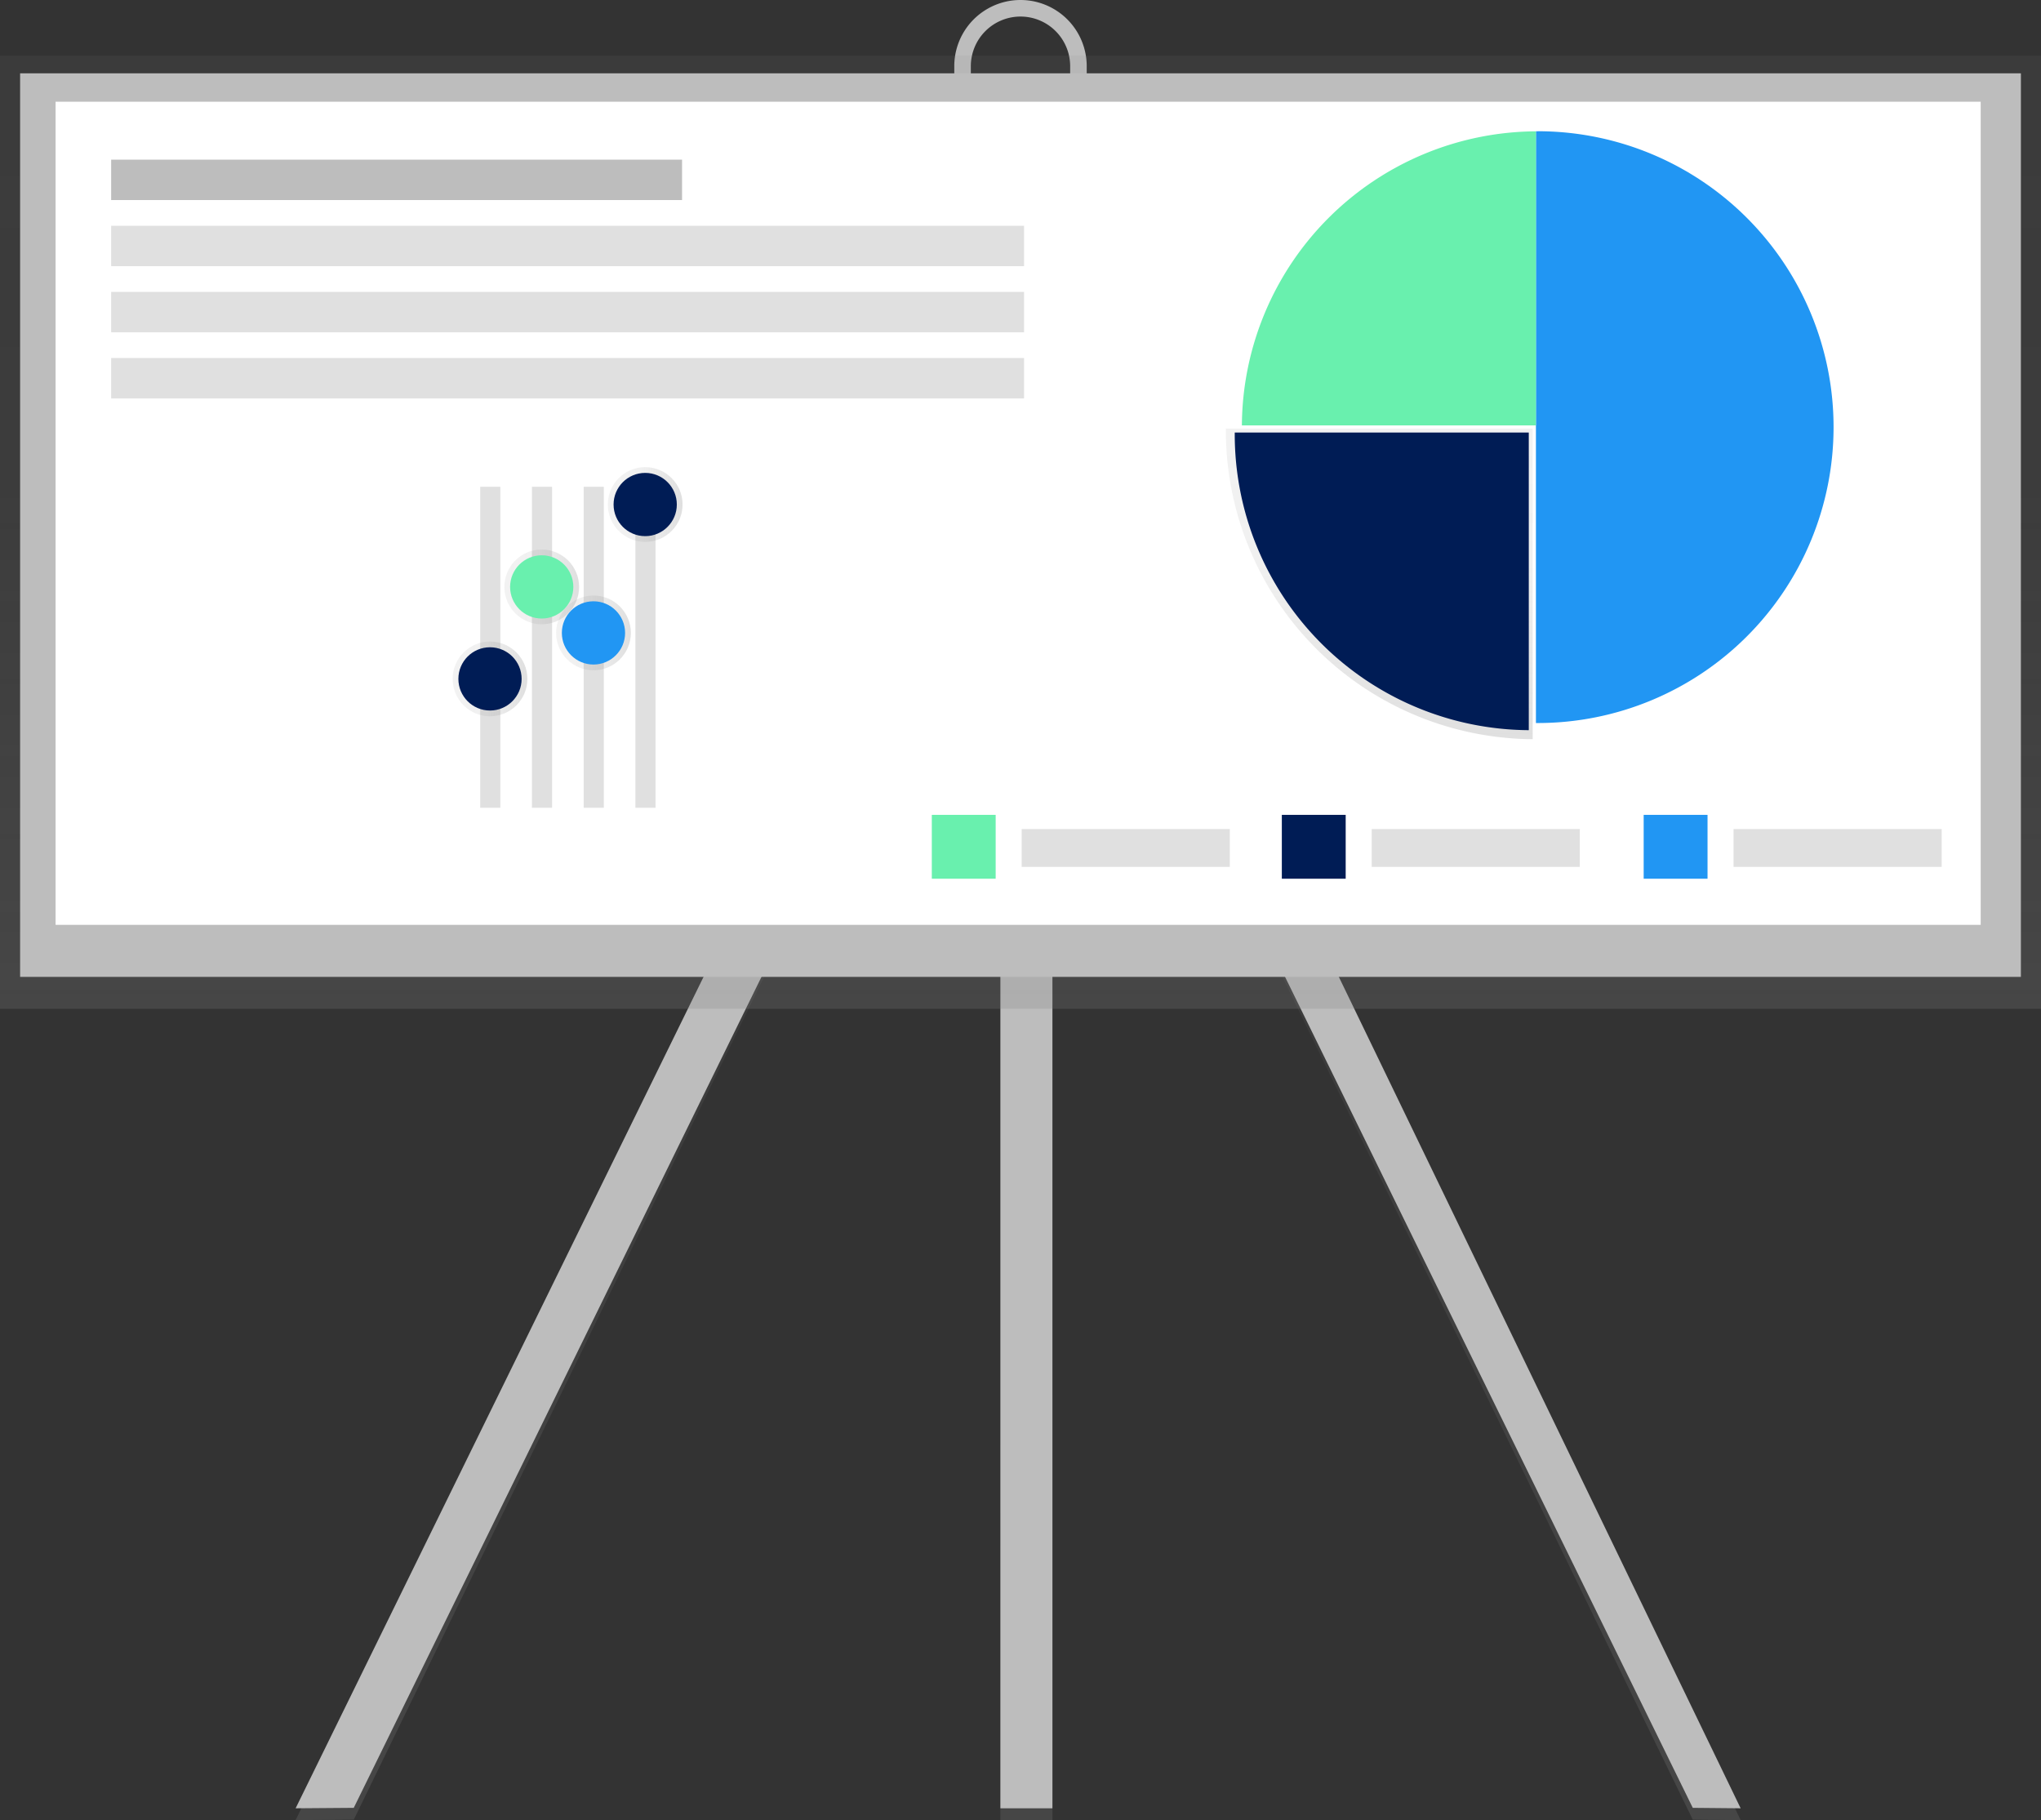 <svg xmlns="http://www.w3.org/2000/svg" xmlns:xlink="http://www.w3.org/1999/xlink" id="22efa8b6-b9ff-4b9b-a3b2-71cec6386f64" width="863" height="769.5" data-name="Layer 1" viewBox="0 0 863 769.5"><rect x="0" y="0" width="863" height="769.5" fill="#333333" stroke="none"/><defs><linearGradient id="4d7d6e59-78ed-4d57-a529-1eaaceade2ae" x1="279.59" x2="279.59" y1="769.5" y2="175.12" gradientUnits="userSpaceOnUse"><stop offset="0" stop-color="gray" stop-opacity=".25"/><stop offset=".54" stop-color="gray" stop-opacity=".12"/><stop offset="1" stop-color="gray" stop-opacity=".1"/></linearGradient><linearGradient id="9d815349-9c86-443c-8ccb-e4f40929397c" x1="583.59" x2="583.59" y2="175.12" xlink:href="#4d7d6e59-78ed-4d57-a529-1eaaceade2ae"/><linearGradient id="4cdc3fff-77bb-4bd8-8d4b-e4a0e24ac1ff" x1="434" x2="434" y2="118.5" xlink:href="#4d7d6e59-78ed-4d57-a529-1eaaceade2ae"/><linearGradient id="d789edb2-9260-4fe7-9b2e-c8d2cf1c50eb" x1="431.5" x2="431.5" y1="426.5" y2="23.5" xlink:href="#4d7d6e59-78ed-4d57-a529-1eaaceade2ae"/><linearGradient id="d05d60f3-4487-4cf0-bc48-be0df6e13883" x1="751.69" x2="751.69" y1="377.75" y2="246.43" xlink:href="#4d7d6e59-78ed-4d57-a529-1eaaceade2ae"/><linearGradient id="36694125-ef38-4129-b005-f3dbdd12d1fe" x1="415.98" x2="415.98" y1="335.24" y2="303.64" gradientTransform="translate(-112.25 703) rotate(-90)" xlink:href="#4d7d6e59-78ed-4d57-a529-1eaaceade2ae"/><linearGradient id="dc57276c-937a-4b5a-afe2-156d6e915e6b" x1="454.87" x2="454.87" y1="357.11" y2="325.52" gradientTransform="translate(-112.25 703) rotate(-90)" xlink:href="#4d7d6e59-78ed-4d57-a529-1eaaceade2ae"/><linearGradient id="c93c7978-2b82-4fa6-8ff4-005d931a190d" x1="435.42" x2="435.42" y1="378.98" y2="347.39" gradientTransform="translate(-112.25 703) rotate(-90)" xlink:href="#4d7d6e59-78ed-4d57-a529-1eaaceade2ae"/><linearGradient id="28ebadfe-69e4-4a26-9b70-9789031661f3" x1="489.7" x2="489.7" y1="400.86" y2="369.26" gradientTransform="translate(-112.25 703) rotate(-90)" xlink:href="#4d7d6e59-78ed-4d57-a529-1eaaceade2ae"/></defs><title>statistics</title><polygon fill="url(#4d7d6e59-78ed-4d57-a529-1eaaceade2ae)" points="149.58 769.31 125 769.5 414.42 175.12 434.17 184.89 149.58 769.31"/><polygon fill="url(#9d815349-9c86-443c-8ccb-e4f40929397c)" points="715.76 769.31 736 769.5 450.92 175.12 431.17 184.89 715.76 769.31"/><rect width="22" height="651" x="423" y="118.5" fill="url(#4cdc3fff-77bb-4bd8-8d4b-e4a0e24ac1ff)"/><polygon fill="#bdbdbd" points="149.58 764.31 125 764.5 414.42 174.69 434.17 184.38 149.58 764.31"/><polygon fill="#bdbdbd" points="715.76 764.31 736 764.5 450.92 174.69 431.17 184.38 715.76 764.31"/><rect width="22" height="646" x="423" y="118.5" fill="#bdbdbd"/><path fill="#bdbdbd" d="M600,131.25a28,28,0,0,1-28-28v-10a28,28,0,0,1,56,0v10A28,28,0,0,1,600,131.25Zm0-59a21,21,0,0,0-21,21v10a21,21,0,0,0,42,0v-10A21,21,0,0,0,600,72.25Z" transform="translate(-168.5 -65.25)"/><rect width="863" height="403" y="23.5" fill="url(#d789edb2-9260-4fe7-9b2e-c8d2cf1c50eb)"/><rect width="846" height="382" x="8.5" y="31" fill="#bdbdbd"/><rect width="814" height="348" x="23.5" y="43" fill="#fff"/><path fill="#2196f3" d="M818.69,120.75l-.75,0V370.93l.75,0a125.1,125.1,0,1,0,0-250.2Z" transform="translate(-168.5 -65.25)"/><path fill="#69f0ae" d="M817.94,120.77A125.08,125.08,0,0,0,693.61,245.1H817.94Z" transform="translate(-168.5 -65.25)"/><path fill="url(#d05d60f3-4487-4cf0-bc48-be0df6e13883)" d="M686.83,246.43c0,.26,0,.52,0,.79A130.54,130.54,0,0,0,816.57,377.75V246.43Z" transform="translate(-168.5 -65.25)"/><path fill="#001c55" d="M690.59,248.11c0,.25,0,.5,0,.75A125.09,125.09,0,0,0,814.92,373.95V248.11Z" transform="translate(-168.5 -65.25)"/><rect width="241.4" height="17.08" x="47" y="67.5" fill="#bdbdbd"/><rect width="386" height="17.08" x="47" y="95.45" fill="#e0e0e0"/><rect width="386" height="17.08" x="47" y="123.4" fill="#e0e0e0"/><rect width="386" height="17.08" x="47" y="151.36" fill="#e0e0e0"/><rect width="27" height="27" x="695" y="344.5" fill="#2196f3"/><rect width="88" height="16" x="733" y="350.5" fill="#e0e0e0"/><rect width="27" height="27" x="542" y="344.5" fill="#001c55"/><rect width="88" height="16" x="580" y="350.5" fill="#e0e0e0"/><rect width="27" height="27" x="394" y="344.5" fill="#69f0ae"/><rect width="88" height="16" x="432" y="350.5" fill="#e0e0e0"/><rect width="8.51" height="135.7" x="203.05" y="205.8" fill="#e0e0e0"/><rect width="8.51" height="135.7" x="224.92" y="205.8" fill="#e0e0e0"/><rect width="8.51" height="135.7" x="246.8" y="205.8" fill="#e0e0e0"/><rect width="8.51" height="135.7" x="268.67" y="205.8" fill="#e0e0e0"/><circle cx="207.19" cy="287.02" r="15.8" fill="url(#36694125-ef38-4129-b005-f3dbdd12d1fe)"/><circle cx="229.06" cy="248.13" r="15.8" fill="url(#dc57276c-937a-4b5a-afe2-156d6e915e6b)"/><circle cx="250.94" cy="267.58" r="15.8" fill="url(#c93c7978-2b82-4fa6-8ff4-005d931a190d)"/><circle cx="272.81" cy="213.3" r="15.8" fill="url(#28ebadfe-69e4-4a26-9b70-9789031661f3)"/><circle cx="207.19" cy="287.02" r="13.37" fill="#001c55"/><circle cx="229.06" cy="248.13" r="13.37" fill="#69f0ae"/><circle cx="250.94" cy="267.58" r="13.37" fill="#2196f3"/><circle cx="272.81" cy="213.3" r="13.37" fill="#001c55"/></svg>